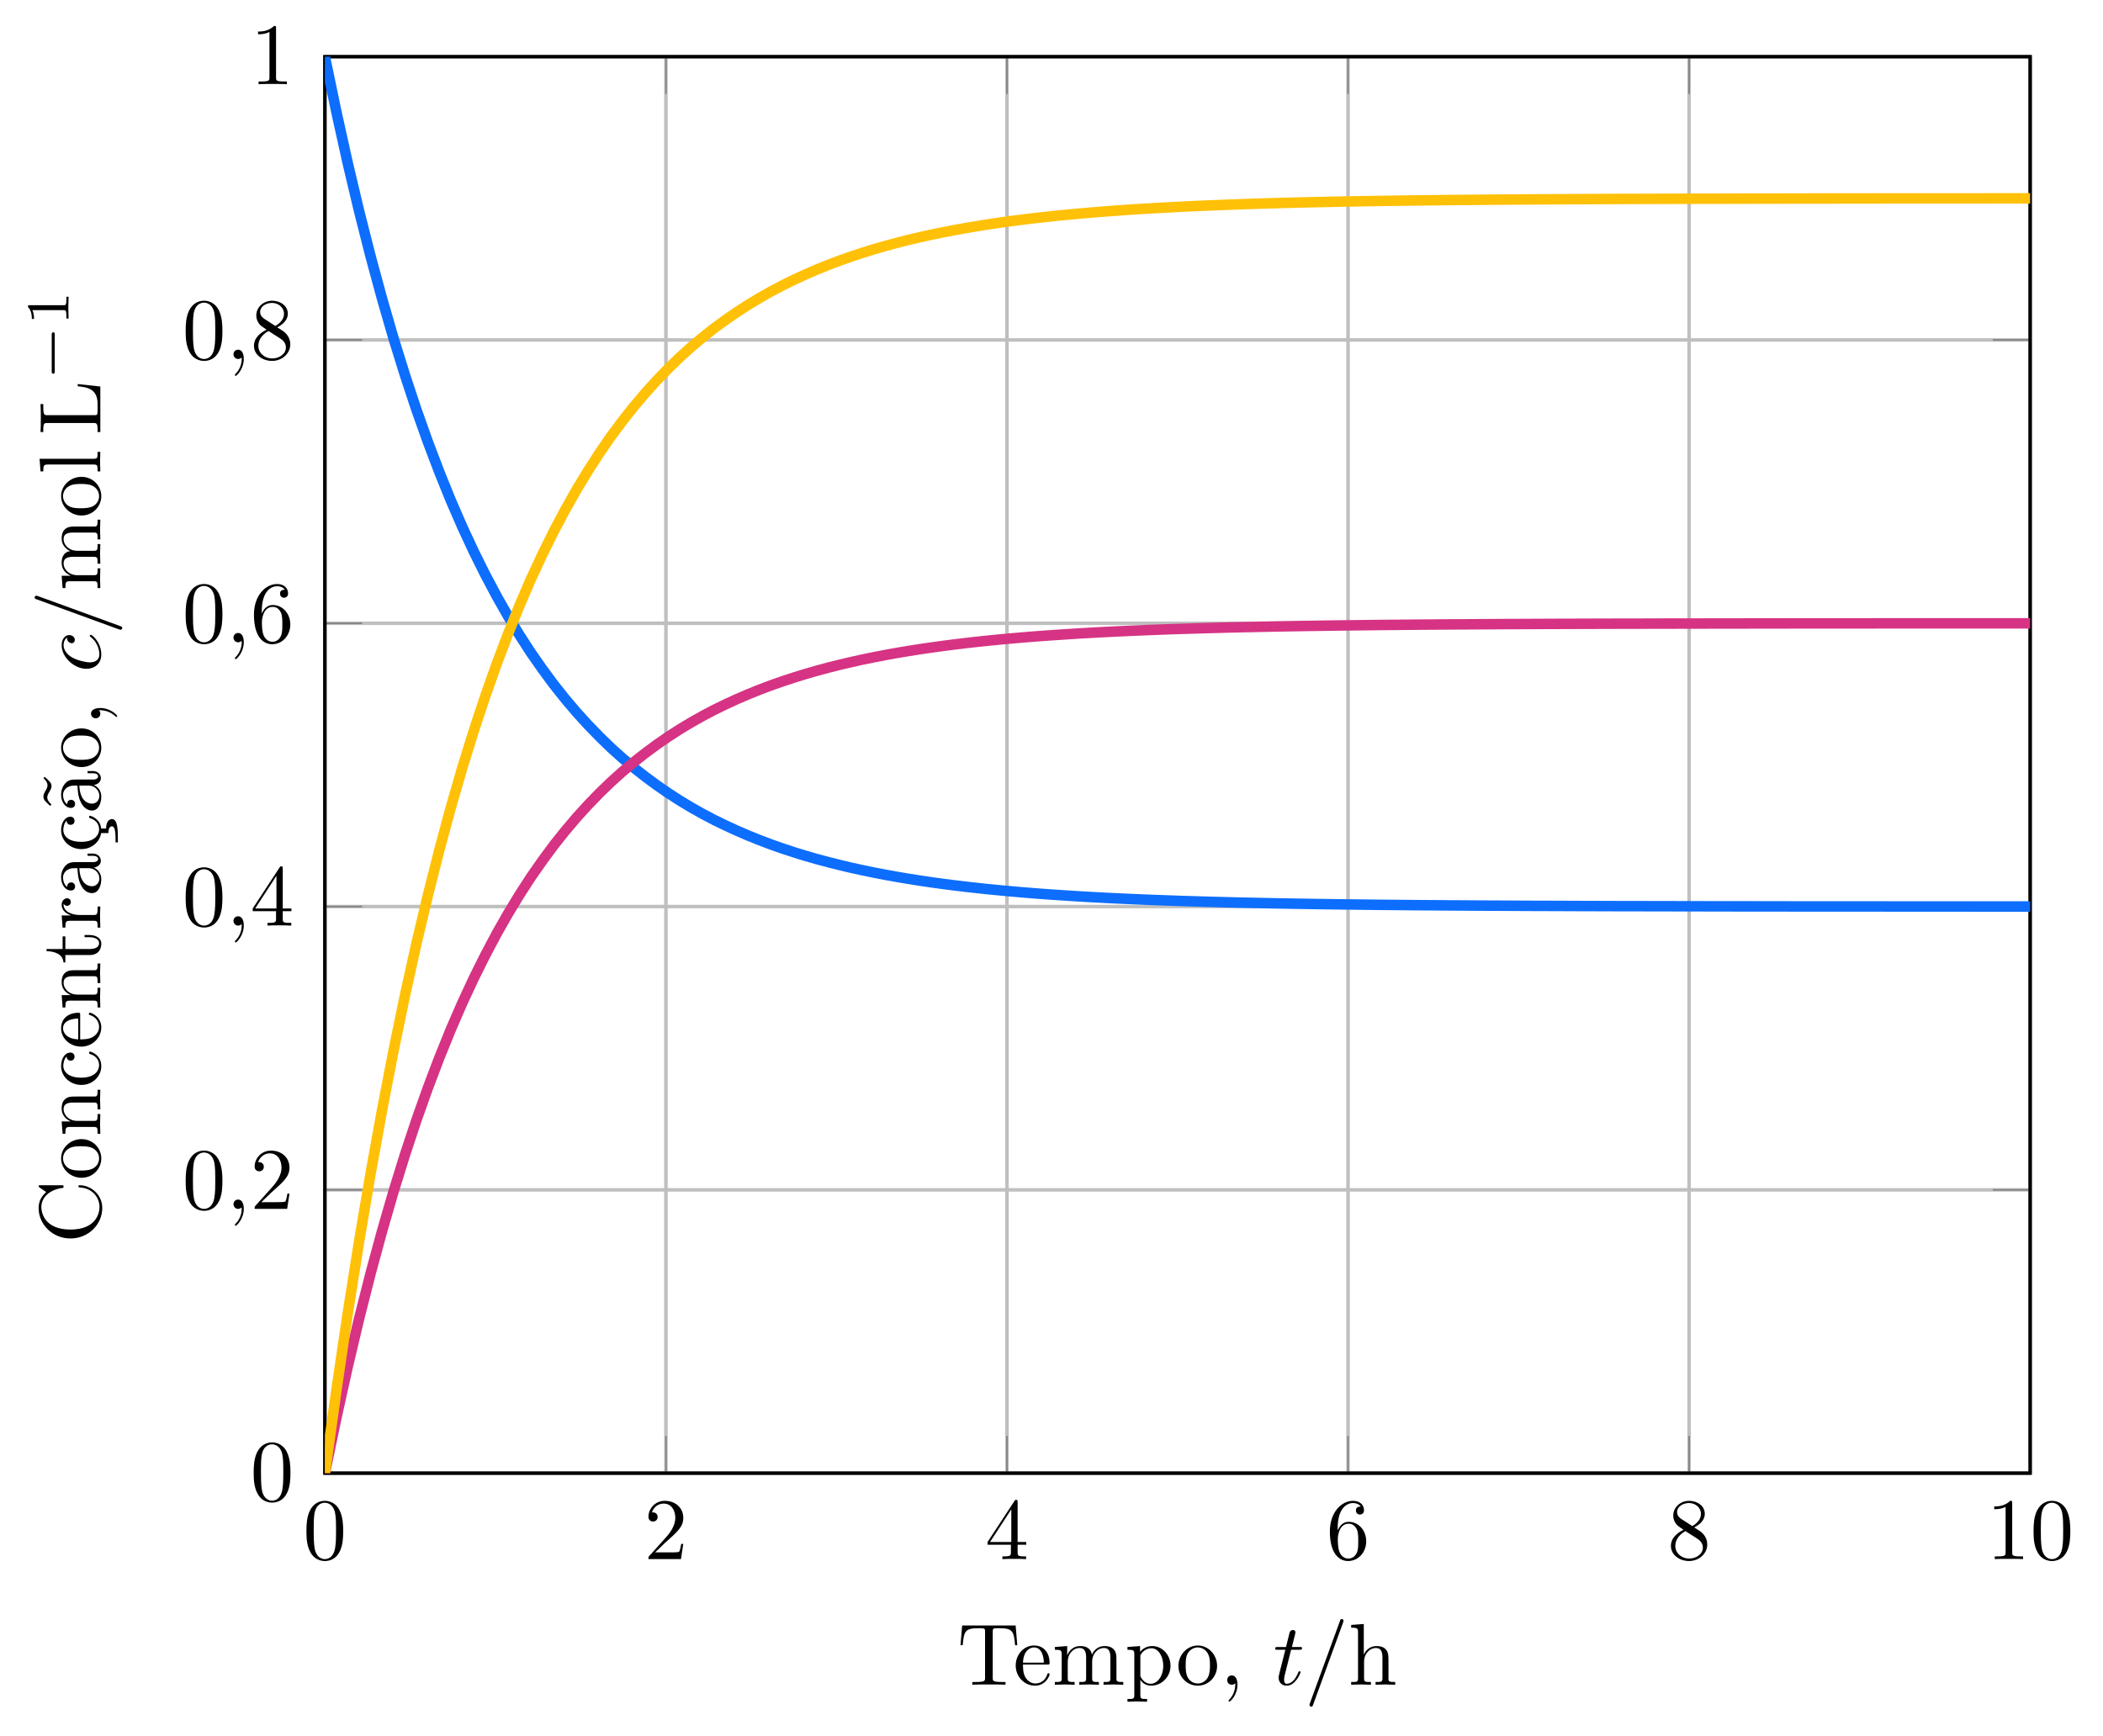 <?xml version="1.0" encoding="UTF-8"?>
<svg xmlns="http://www.w3.org/2000/svg" xmlns:xlink="http://www.w3.org/1999/xlink" width="239.584" height="197.769" viewBox="0 0 239.584 197.769">
<defs>
<g>
<g id="glyph-0-0">
</g>
<g id="glyph-0-1">
<path d="M 4.578 -3.188 C 4.578 -3.984 4.531 -4.781 4.188 -5.516 C 3.734 -6.484 2.906 -6.641 2.5 -6.641 C 1.891 -6.641 1.172 -6.375 0.75 -5.453 C 0.438 -4.766 0.391 -3.984 0.391 -3.188 C 0.391 -2.438 0.422 -1.547 0.844 -0.781 C 1.266 0.016 2 0.219 2.484 0.219 C 3.016 0.219 3.781 0.016 4.219 -0.938 C 4.531 -1.625 4.578 -2.406 4.578 -3.188 Z M 3.766 -3.312 C 3.766 -2.562 3.766 -1.891 3.656 -1.25 C 3.5 -0.297 2.938 0 2.484 0 C 2.094 0 1.5 -0.25 1.328 -1.203 C 1.219 -1.797 1.219 -2.719 1.219 -3.312 C 1.219 -3.953 1.219 -4.609 1.297 -5.141 C 1.484 -6.328 2.234 -6.422 2.484 -6.422 C 2.812 -6.422 3.469 -6.234 3.656 -5.25 C 3.766 -4.688 3.766 -3.938 3.766 -3.312 Z M 3.766 -3.312 "/>
</g>
<g id="glyph-0-2">
<path d="M 4.469 -1.734 L 4.234 -1.734 C 4.172 -1.438 4.109 -1 4 -0.844 C 3.938 -0.766 3.281 -0.766 3.062 -0.766 L 1.266 -0.766 L 2.328 -1.797 C 3.875 -3.172 4.469 -3.703 4.469 -4.703 C 4.469 -5.844 3.578 -6.641 2.359 -6.641 C 1.234 -6.641 0.5 -5.719 0.5 -4.828 C 0.5 -4.281 1 -4.281 1.031 -4.281 C 1.203 -4.281 1.547 -4.391 1.547 -4.812 C 1.547 -5.062 1.359 -5.328 1.016 -5.328 C 0.938 -5.328 0.922 -5.328 0.891 -5.312 C 1.109 -5.969 1.656 -6.328 2.234 -6.328 C 3.141 -6.328 3.562 -5.516 3.562 -4.703 C 3.562 -3.906 3.078 -3.125 2.516 -2.5 L 0.609 -0.375 C 0.5 -0.266 0.5 -0.234 0.5 0 L 4.203 0 Z M 4.469 -1.734 "/>
</g>
<g id="glyph-0-3">
<path d="M 4.688 -1.641 L 4.688 -1.953 L 3.703 -1.953 L 3.703 -6.484 C 3.703 -6.688 3.703 -6.75 3.531 -6.75 C 3.453 -6.75 3.422 -6.75 3.344 -6.625 L 0.281 -1.953 L 0.281 -1.641 L 2.938 -1.641 L 2.938 -0.781 C 2.938 -0.422 2.906 -0.312 2.172 -0.312 L 1.969 -0.312 L 1.969 0 C 2.375 -0.031 2.891 -0.031 3.312 -0.031 C 3.734 -0.031 4.25 -0.031 4.672 0 L 4.672 -0.312 L 4.453 -0.312 C 3.719 -0.312 3.703 -0.422 3.703 -0.781 L 3.703 -1.641 Z M 2.984 -1.953 L 0.562 -1.953 L 2.984 -5.672 Z M 2.984 -1.953 "/>
</g>
<g id="glyph-0-4">
<path d="M 4.562 -2.031 C 4.562 -3.297 3.672 -4.25 2.562 -4.25 C 1.891 -4.25 1.516 -3.75 1.312 -3.266 L 1.312 -3.516 C 1.312 -6.031 2.547 -6.391 3.062 -6.391 C 3.297 -6.391 3.719 -6.328 3.938 -5.984 C 3.781 -5.984 3.391 -5.984 3.391 -5.547 C 3.391 -5.234 3.625 -5.078 3.844 -5.078 C 4 -5.078 4.312 -5.172 4.312 -5.562 C 4.312 -6.156 3.875 -6.641 3.047 -6.641 C 1.766 -6.641 0.422 -5.359 0.422 -3.156 C 0.422 -0.484 1.578 0.219 2.5 0.219 C 3.609 0.219 4.562 -0.719 4.562 -2.031 Z M 3.656 -2.047 C 3.656 -1.562 3.656 -1.062 3.484 -0.703 C 3.188 -0.109 2.734 -0.062 2.5 -0.062 C 1.875 -0.062 1.578 -0.656 1.516 -0.812 C 1.328 -1.281 1.328 -2.078 1.328 -2.25 C 1.328 -3.031 1.656 -4.031 2.547 -4.031 C 2.719 -4.031 3.172 -4.031 3.484 -3.406 C 3.656 -3.047 3.656 -2.531 3.656 -2.047 Z M 3.656 -2.047 "/>
</g>
<g id="glyph-0-5">
<path d="M 4.562 -1.672 C 4.562 -2.031 4.453 -2.484 4.062 -2.906 C 3.875 -3.109 3.719 -3.203 3.078 -3.609 C 3.797 -3.984 4.281 -4.5 4.281 -5.156 C 4.281 -6.078 3.406 -6.641 2.5 -6.641 C 1.5 -6.641 0.688 -5.906 0.688 -4.969 C 0.688 -4.797 0.703 -4.344 1.125 -3.875 C 1.234 -3.766 1.609 -3.516 1.859 -3.344 C 1.281 -3.047 0.422 -2.5 0.422 -1.5 C 0.422 -0.453 1.438 0.219 2.484 0.219 C 3.609 0.219 4.562 -0.609 4.562 -1.672 Z M 3.844 -5.156 C 3.844 -4.578 3.453 -4.109 2.859 -3.766 L 1.625 -4.562 C 1.172 -4.859 1.125 -5.188 1.125 -5.359 C 1.125 -5.969 1.781 -6.391 2.484 -6.391 C 3.203 -6.391 3.844 -5.875 3.844 -5.156 Z M 4.062 -1.312 C 4.062 -0.578 3.312 -0.062 2.5 -0.062 C 1.641 -0.062 0.922 -0.672 0.922 -1.5 C 0.922 -2.078 1.234 -2.719 2.078 -3.188 L 3.312 -2.406 C 3.594 -2.219 4.062 -1.922 4.062 -1.312 Z M 4.062 -1.312 "/>
</g>
<g id="glyph-0-6">
<path d="M 4.172 0 L 4.172 -0.312 L 3.859 -0.312 C 2.953 -0.312 2.938 -0.422 2.938 -0.781 L 2.938 -6.375 C 2.938 -6.625 2.938 -6.641 2.703 -6.641 C 2.078 -6 1.203 -6 0.891 -6 L 0.891 -5.688 C 1.094 -5.688 1.672 -5.688 2.188 -5.953 L 2.188 -0.781 C 2.188 -0.422 2.156 -0.312 1.266 -0.312 L 0.953 -0.312 L 0.953 0 C 1.297 -0.031 2.156 -0.031 2.562 -0.031 C 2.953 -0.031 3.828 -0.031 4.172 0 Z M 4.172 0 "/>
</g>
<g id="glyph-0-7">
<path d="M 5.328 0 L 5.328 -0.312 C 4.812 -0.312 4.562 -0.312 4.562 -0.609 L 4.562 -2.516 C 4.562 -3.375 4.562 -3.672 4.25 -4.031 C 4.109 -4.203 3.781 -4.406 3.203 -4.406 C 2.359 -4.406 1.922 -3.812 1.766 -3.453 L 1.75 -3.453 L 1.75 -6.922 L 0.312 -6.812 L 0.312 -6.5 C 1.016 -6.5 1.094 -6.438 1.094 -5.938 L 1.094 -0.75 C 1.094 -0.312 0.984 -0.312 0.312 -0.312 L 0.312 0 L 1.453 -0.031 L 2.562 0 L 2.562 -0.312 C 1.891 -0.312 1.781 -0.312 1.781 -0.75 L 1.781 -2.594 C 1.781 -3.625 2.5 -4.188 3.125 -4.188 C 3.766 -4.188 3.875 -3.656 3.875 -3.078 L 3.875 -0.75 C 3.875 -0.312 3.766 -0.312 3.094 -0.312 L 3.094 0 L 4.219 -0.031 Z M 5.328 0 "/>
</g>
<g id="glyph-1-0">
</g>
<g id="glyph-1-1">
<path d="M 2.031 -0.016 C 2.031 -0.672 1.781 -1.062 1.391 -1.062 C 1.062 -1.062 0.859 -0.812 0.859 -0.531 C 0.859 -0.266 1.062 0 1.391 0 C 1.5 0 1.641 -0.047 1.734 -0.125 C 1.766 -0.156 1.781 -0.156 1.781 -0.156 C 1.781 -0.156 1.797 -0.156 1.797 -0.016 C 1.797 0.734 1.453 1.328 1.125 1.656 C 1.016 1.766 1.016 1.781 1.016 1.812 C 1.016 1.891 1.062 1.922 1.109 1.922 C 1.219 1.922 2.031 1.156 2.031 -0.016 Z M 2.031 -0.016 "/>
</g>
<g id="glyph-1-2">
<path d="M 3.125 -1.422 C 3.125 -1.531 3.047 -1.531 3.016 -1.531 C 2.922 -1.531 2.906 -1.5 2.859 -1.391 C 2.438 -0.344 1.906 -0.109 1.562 -0.109 C 1.359 -0.109 1.25 -0.234 1.25 -0.562 C 1.25 -0.812 1.281 -0.875 1.312 -1.047 L 2.047 -3.984 L 2.984 -3.984 C 3.188 -3.984 3.297 -3.984 3.297 -4.188 C 3.297 -4.297 3.188 -4.297 3.016 -4.297 L 2.141 -4.297 C 2.5 -5.719 2.547 -5.906 2.547 -5.969 C 2.547 -6.141 2.422 -6.234 2.25 -6.234 C 2.219 -6.234 1.938 -6.234 1.859 -5.875 L 1.469 -4.297 L 0.531 -4.297 C 0.328 -4.297 0.234 -4.297 0.234 -4.109 C 0.234 -3.984 0.312 -3.984 0.516 -3.984 L 1.391 -3.984 C 0.672 -1.156 0.625 -0.984 0.625 -0.812 C 0.625 -0.266 1 0.109 1.547 0.109 C 2.562 0.109 3.125 -1.344 3.125 -1.422 Z M 3.125 -1.422 "/>
</g>
<g id="glyph-1-3">
<path d="M 4.422 -7.281 C 4.422 -7.391 4.344 -7.484 4.234 -7.484 C 4.156 -7.484 4.094 -7.453 4.062 -7.391 L 0.594 2.109 C 0.547 2.25 0.547 2.297 0.547 2.297 C 0.547 2.406 0.641 2.5 0.75 2.5 C 0.875 2.5 0.906 2.422 0.969 2.25 L 4.375 -7.094 C 4.422 -7.234 4.422 -7.281 4.422 -7.281 Z M 4.422 -7.281 "/>
</g>
<g id="glyph-2-0">
</g>
<g id="glyph-2-1">
<path d="M 6.828 -4.5 L 6.641 -6.75 L 0.547 -6.75 L 0.359 -4.5 L 0.609 -4.5 C 0.75 -6.109 0.891 -6.438 2.406 -6.438 C 2.578 -6.438 2.844 -6.438 2.938 -6.422 C 3.156 -6.375 3.156 -6.266 3.156 -6.047 L 3.156 -0.781 C 3.156 -0.453 3.156 -0.312 2.109 -0.312 L 1.703 -0.312 L 1.703 0 C 2.109 -0.031 3.125 -0.031 3.594 -0.031 C 4.047 -0.031 5.078 -0.031 5.484 0 L 5.484 -0.312 L 5.078 -0.312 C 4.031 -0.312 4.031 -0.453 4.031 -0.781 L 4.031 -6.047 C 4.031 -6.234 4.031 -6.375 4.219 -6.422 C 4.328 -6.438 4.594 -6.438 4.781 -6.438 C 6.297 -6.438 6.438 -6.109 6.578 -4.5 Z M 6.828 -4.5 "/>
</g>
<g id="glyph-2-2">
<path d="M 4.141 -1.188 C 4.141 -1.281 4.062 -1.312 4 -1.312 C 3.922 -1.312 3.891 -1.25 3.875 -1.172 C 3.531 -0.141 2.625 -0.141 2.531 -0.141 C 2.031 -0.141 1.641 -0.438 1.406 -0.812 C 1.109 -1.281 1.109 -1.938 1.109 -2.297 L 3.891 -2.297 C 4.109 -2.297 4.141 -2.297 4.141 -2.516 C 4.141 -3.5 3.594 -4.469 2.359 -4.469 C 1.203 -4.469 0.281 -3.438 0.281 -2.188 C 0.281 -0.859 1.328 0.109 2.469 0.109 C 3.688 0.109 4.141 -1 4.141 -1.188 Z M 3.484 -2.516 L 1.109 -2.516 C 1.172 -4 2.016 -4.25 2.359 -4.25 C 3.375 -4.25 3.484 -2.906 3.484 -2.516 Z M 3.484 -2.516 "/>
</g>
<g id="glyph-2-3">
<path d="M 8.109 0 L 8.109 -0.312 C 7.594 -0.312 7.344 -0.312 7.328 -0.609 L 7.328 -2.516 C 7.328 -3.375 7.328 -3.672 7.016 -4.031 C 6.875 -4.203 6.547 -4.406 5.969 -4.406 C 5.141 -4.406 4.688 -3.812 4.531 -3.422 C 4.391 -4.297 3.656 -4.406 3.203 -4.406 C 2.469 -4.406 2 -3.984 1.719 -3.359 L 1.719 -4.406 L 0.312 -4.297 L 0.312 -3.984 C 1.016 -3.984 1.094 -3.922 1.094 -3.422 L 1.094 -0.75 C 1.094 -0.312 0.984 -0.312 0.312 -0.312 L 0.312 0 L 1.453 -0.031 L 2.562 0 L 2.562 -0.312 C 1.891 -0.312 1.781 -0.312 1.781 -0.75 L 1.781 -2.594 C 1.781 -3.625 2.5 -4.188 3.125 -4.188 C 3.766 -4.188 3.875 -3.656 3.875 -3.078 L 3.875 -0.75 C 3.875 -0.312 3.766 -0.312 3.094 -0.312 L 3.094 0 L 4.219 -0.031 L 5.328 0 L 5.328 -0.312 C 4.672 -0.312 4.562 -0.312 4.562 -0.75 L 4.562 -2.594 C 4.562 -3.625 5.266 -4.188 5.906 -4.188 C 6.531 -4.188 6.641 -3.656 6.641 -3.078 L 6.641 -0.75 C 6.641 -0.312 6.531 -0.312 5.859 -0.312 L 5.859 0 L 6.984 -0.031 Z M 8.109 0 "/>
</g>
<g id="glyph-2-4">
<path d="M 5.188 -2.156 C 5.188 -3.422 4.234 -4.406 3.109 -4.406 C 2.328 -4.406 1.906 -3.969 1.719 -3.75 L 1.719 -4.406 L 0.281 -4.297 L 0.281 -3.984 C 0.984 -3.984 1.062 -3.922 1.062 -3.484 L 1.062 1.172 C 1.062 1.625 0.953 1.625 0.281 1.625 L 0.281 1.938 L 1.391 1.906 L 2.516 1.938 L 2.516 1.625 C 1.859 1.625 1.75 1.625 1.75 1.172 L 1.75 -0.594 C 1.797 -0.422 2.219 0.109 2.969 0.109 C 4.156 0.109 5.188 -0.875 5.188 -2.156 Z M 4.359 -2.156 C 4.359 -0.953 3.672 -0.109 2.938 -0.109 C 2.531 -0.109 2.156 -0.312 1.891 -0.719 C 1.75 -0.922 1.75 -0.938 1.75 -1.141 L 1.75 -3.359 C 2.031 -3.875 2.516 -4.156 3.031 -4.156 C 3.766 -4.156 4.359 -3.281 4.359 -2.156 Z M 4.359 -2.156 "/>
</g>
<g id="glyph-2-5">
<path d="M 4.688 -2.141 C 4.688 -3.406 3.703 -4.469 2.5 -4.469 C 1.25 -4.469 0.281 -3.375 0.281 -2.141 C 0.281 -0.844 1.312 0.109 2.484 0.109 C 3.688 0.109 4.688 -0.875 4.688 -2.141 Z M 3.875 -2.219 C 3.875 -1.859 3.875 -1.312 3.656 -0.875 C 3.422 -0.422 2.984 -0.141 2.5 -0.141 C 2.062 -0.141 1.625 -0.344 1.359 -0.812 C 1.109 -1.25 1.109 -1.859 1.109 -2.219 C 1.109 -2.609 1.109 -3.141 1.344 -3.578 C 1.609 -4.031 2.078 -4.25 2.484 -4.25 C 2.922 -4.25 3.344 -4.031 3.609 -3.594 C 3.875 -3.172 3.875 -2.594 3.875 -2.219 Z M 3.875 -2.219 "/>
</g>
<g id="glyph-2-6">
<path d="M 2.031 -0.016 C 2.031 -0.641 1.781 -1.062 1.391 -1.062 C 1.031 -1.062 0.859 -0.781 0.859 -0.531 C 0.859 -0.266 1.031 0 1.391 0 C 1.531 0 1.672 -0.062 1.781 -0.156 C 1.797 0.625 1.531 1.234 1.094 1.703 C 1.031 1.766 1.016 1.781 1.016 1.812 C 1.016 1.891 1.062 1.922 1.109 1.922 C 1.234 1.922 2.031 1.141 2.031 -0.016 Z M 2.031 -0.016 "/>
</g>
<g id="glyph-3-0">
</g>
<g id="glyph-3-1">
<path d="M -2.328 -6.625 C -2.422 -6.625 -2.5 -6.625 -2.5 -6.5 C -2.5 -6.391 -2.438 -6.391 -2.328 -6.375 C -0.906 -6.297 -0.094 -5.234 -0.094 -4.141 C -0.094 -3.531 -0.422 -1.578 -3.406 -1.578 C -6.375 -1.578 -6.719 -3.531 -6.719 -4.141 C -6.719 -5.219 -5.812 -6.109 -4.359 -6.312 C -4.219 -6.328 -4.188 -6.328 -4.188 -6.469 C -4.188 -6.625 -4.219 -6.625 -4.422 -6.625 L -6.781 -6.625 C -6.953 -6.625 -7.031 -6.625 -7.031 -6.516 C -7.031 -6.484 -7.031 -6.438 -6.906 -6.359 L -6.172 -5.859 C -6.531 -5.5 -7.031 -4.984 -7.031 -4.031 C -7.031 -2.156 -5.438 -0.562 -3.406 -0.562 C -1.344 -0.562 0.219 -2.172 0.219 -4.031 C 0.219 -5.656 -1.172 -6.625 -2.328 -6.625 Z M -2.328 -6.625 "/>
</g>
<g id="glyph-3-2">
<path d="M -2.141 -4.688 C -3.406 -4.688 -4.469 -3.703 -4.469 -2.5 C -4.469 -1.25 -3.375 -0.281 -2.141 -0.281 C -0.844 -0.281 0.109 -1.312 0.109 -2.484 C 0.109 -3.688 -0.875 -4.688 -2.141 -4.688 Z M -2.219 -3.875 C -1.859 -3.875 -1.312 -3.875 -0.875 -3.656 C -0.422 -3.422 -0.141 -2.984 -0.141 -2.5 C -0.141 -2.062 -0.344 -1.625 -0.812 -1.359 C -1.25 -1.109 -1.859 -1.109 -2.219 -1.109 C -2.609 -1.109 -3.141 -1.109 -3.578 -1.344 C -4.031 -1.609 -4.25 -2.078 -4.25 -2.484 C -4.25 -2.922 -4.031 -3.344 -3.594 -3.609 C -3.172 -3.875 -2.594 -3.875 -2.219 -3.875 Z M -2.219 -3.875 "/>
</g>
<g id="glyph-3-3">
<path d="M 0 -5.328 L -0.312 -5.328 C -0.312 -4.812 -0.312 -4.562 -0.609 -4.562 L -2.516 -4.562 C -3.375 -4.562 -3.672 -4.562 -4.031 -4.25 C -4.203 -4.109 -4.406 -3.781 -4.406 -3.203 C -4.406 -2.469 -3.984 -2 -3.359 -1.719 L -4.406 -1.719 L -4.297 -0.312 L -3.984 -0.312 C -3.984 -1.016 -3.922 -1.094 -3.422 -1.094 L -0.75 -1.094 C -0.312 -1.094 -0.312 -0.984 -0.312 -0.312 L 0 -0.312 L -0.031 -1.453 L 0 -2.562 L -0.312 -2.562 C -0.312 -1.891 -0.312 -1.781 -0.75 -1.781 L -2.594 -1.781 C -3.625 -1.781 -4.188 -2.5 -4.188 -3.125 C -4.188 -3.766 -3.656 -3.875 -3.078 -3.875 L -0.75 -3.875 C -0.312 -3.875 -0.312 -3.766 -0.312 -3.094 L 0 -3.094 L -0.031 -4.219 Z M 0 -5.328 "/>
</g>
<g id="glyph-3-4">
<path d="M -1.188 -4.141 C -1.281 -4.141 -1.281 -4.031 -1.281 -4 C -1.281 -3.922 -1.25 -3.891 -1.188 -3.875 C -0.266 -3.594 -0.141 -2.938 -0.141 -2.578 C -0.141 -2.047 -0.562 -1.172 -2.172 -1.172 C -3.797 -1.172 -4.219 -1.984 -4.219 -2.516 C -4.219 -2.609 -4.203 -3.234 -3.844 -3.578 C -3.812 -3.172 -3.516 -3.109 -3.391 -3.109 C -3.125 -3.109 -2.938 -3.297 -2.938 -3.562 C -2.938 -3.828 -3.094 -4.031 -3.406 -4.031 C -4.078 -4.031 -4.469 -3.266 -4.469 -2.5 C -4.469 -1.25 -3.391 -0.344 -2.156 -0.344 C -0.875 -0.344 0.109 -1.328 0.109 -2.484 C 0.109 -3.812 -1.094 -4.141 -1.188 -4.141 Z M -1.188 -4.141 "/>
</g>
<g id="glyph-3-5">
<path d="M -1.188 -4.141 C -1.281 -4.141 -1.312 -4.062 -1.312 -4 C -1.312 -3.922 -1.25 -3.891 -1.172 -3.875 C -0.141 -3.531 -0.141 -2.625 -0.141 -2.531 C -0.141 -2.031 -0.438 -1.641 -0.812 -1.406 C -1.281 -1.109 -1.938 -1.109 -2.297 -1.109 L -2.297 -3.891 C -2.297 -4.109 -2.297 -4.141 -2.516 -4.141 C -3.5 -4.141 -4.469 -3.594 -4.469 -2.359 C -4.469 -1.203 -3.438 -0.281 -2.188 -0.281 C -0.859 -0.281 0.109 -1.328 0.109 -2.469 C 0.109 -3.688 -1 -4.141 -1.188 -4.141 Z M -2.516 -3.484 L -2.516 -1.109 C -4 -1.172 -4.25 -2.016 -4.25 -2.359 C -4.25 -3.375 -2.906 -3.484 -2.516 -3.484 Z M -2.516 -3.484 "/>
</g>
<g id="glyph-3-6">
<path d="M -1.234 -3.312 L -1.797 -3.312 L -1.797 -3.062 L -1.25 -3.062 C -0.516 -3.062 -0.141 -2.766 -0.141 -2.391 C -0.141 -1.719 -1.047 -1.719 -1.219 -1.719 L -3.984 -1.719 L -3.984 -3.156 L -4.297 -3.156 L -4.297 -1.719 L -6.125 -1.719 L -6.125 -1.469 C -5.312 -1.469 -4.25 -1.172 -4.203 -0.188 L -3.984 -0.188 L -3.984 -1.031 L -1.234 -1.031 C -0.016 -1.031 0.109 -1.969 0.109 -2.328 C 0.109 -3.031 -0.594 -3.312 -1.234 -3.312 Z M -1.234 -3.312 "/>
</g>
<g id="glyph-3-7">
<path d="M -3.797 -3.625 C -4.109 -3.625 -4.406 -3.312 -4.406 -2.891 C -4.406 -2.156 -3.734 -1.797 -3.312 -1.672 L -4.406 -1.672 L -4.297 -0.281 L -3.984 -0.281 C -3.984 -0.984 -3.922 -1.062 -3.422 -1.062 L -0.75 -1.062 C -0.312 -1.062 -0.312 -0.953 -0.312 -0.281 L 0 -0.281 L -0.031 -1.422 C -0.031 -1.812 -0.031 -2.281 0 -2.688 L -0.312 -2.688 L -0.312 -2.469 C -0.312 -1.734 -0.422 -1.719 -0.781 -1.719 L -2.312 -1.719 C -3.297 -1.719 -4.188 -2.141 -4.188 -2.891 C -4.188 -2.953 -4.188 -2.984 -4.172 -3 C -4.172 -2.969 -4.047 -2.766 -3.781 -2.766 C -3.516 -2.766 -3.359 -2.984 -3.359 -3.203 C -3.359 -3.375 -3.484 -3.625 -3.797 -3.625 Z M -3.797 -3.625 "/>
</g>
<g id="glyph-3-8">
<path d="M -0.891 -4.812 L -1.453 -4.812 L -1.453 -4.562 L -0.891 -4.562 C -0.312 -4.562 -0.25 -4.312 -0.25 -4.203 C -0.25 -3.875 -0.703 -3.844 -0.75 -3.844 L -2.734 -3.844 C -3.156 -3.844 -3.547 -3.844 -3.922 -3.484 C -4.312 -3.094 -4.469 -2.594 -4.469 -2.109 C -4.469 -1.297 -4 -0.609 -3.344 -0.609 C -3.047 -0.609 -2.875 -0.812 -2.875 -1.062 C -2.875 -1.344 -3.078 -1.531 -3.328 -1.531 C -3.453 -1.531 -3.781 -1.469 -3.781 -1.016 C -4.141 -1.281 -4.25 -1.781 -4.25 -2.094 C -4.25 -2.578 -3.859 -3.156 -2.969 -3.156 L -2.609 -3.156 C -2.578 -2.641 -2.547 -1.938 -2.25 -1.312 C -1.906 -0.562 -1.391 -0.312 -0.953 -0.312 C -0.141 -0.312 0.109 -1.281 0.109 -1.906 C 0.109 -2.578 -0.297 -3.031 -0.75 -3.219 C -0.359 -3.266 0.062 -3.531 0.062 -4 C 0.062 -4.203 -0.078 -4.812 -0.891 -4.812 Z M -1.391 -3.156 C -0.453 -3.156 -0.109 -2.438 -0.109 -1.984 C -0.109 -1.5 -0.453 -1.094 -0.953 -1.094 C -1.5 -1.094 -2.328 -1.5 -2.391 -3.156 Z M -1.391 -3.156 "/>
</g>
<g id="glyph-3-9">
<path d="M -1.188 -4.141 C -1.281 -4.141 -1.281 -4.031 -1.281 -4 C -1.281 -3.922 -1.25 -3.891 -1.188 -3.875 C -0.266 -3.594 -0.141 -2.938 -0.141 -2.578 C -0.141 -2.047 -0.562 -1.172 -2.172 -1.172 C -3.797 -1.172 -4.219 -1.984 -4.219 -2.516 C -4.219 -2.609 -4.203 -3.234 -3.844 -3.578 C -3.812 -3.172 -3.516 -3.109 -3.391 -3.109 C -3.125 -3.109 -2.938 -3.297 -2.938 -3.562 C -2.938 -3.828 -3.094 -4.031 -3.406 -4.031 C -4.078 -4.031 -4.469 -3.266 -4.469 -2.5 C -4.469 -1.25 -3.391 -0.344 -2.156 -0.344 C -0.984 -0.344 -0.062 -1.156 0.094 -2.172 L 0.922 -2.172 C 0.922 -2.547 1 -2.938 1.328 -2.938 C 1.734 -2.938 1.734 -1.984 1.734 -1.234 L 1.734 -1.109 L 2 -1.109 L 2 -1.359 C 2 -2.438 2 -3.766 1.328 -3.766 C 0.859 -3.766 0.656 -3.234 0.656 -2.688 L 0.094 -2.688 C -0.016 -3.844 -1.094 -4.141 -1.188 -4.141 Z M -1.188 -4.141 "/>
</g>
<g id="glyph-3-10">
<path d="M -0.891 -4.812 L -1.453 -4.812 L -1.453 -4.562 L -0.891 -4.562 C -0.312 -4.562 -0.25 -4.312 -0.25 -4.203 C -0.25 -3.875 -0.703 -3.844 -0.75 -3.844 L -2.734 -3.844 C -3.156 -3.844 -3.547 -3.844 -3.922 -3.484 C -4.312 -3.094 -4.469 -2.594 -4.469 -2.109 C -4.469 -1.297 -4 -0.609 -3.344 -0.609 C -3.047 -0.609 -2.875 -0.812 -2.875 -1.062 C -2.875 -1.344 -3.078 -1.531 -3.328 -1.531 C -3.453 -1.531 -3.781 -1.469 -3.781 -1.016 C -4.141 -1.281 -4.25 -1.781 -4.25 -2.094 C -4.25 -2.578 -3.859 -3.156 -2.969 -3.156 L -2.609 -3.156 C -2.578 -2.641 -2.547 -1.938 -2.25 -1.312 C -1.906 -0.562 -1.391 -0.312 -0.953 -0.312 C -0.141 -0.312 0.109 -1.281 0.109 -1.906 C 0.109 -2.578 -0.297 -3.031 -0.75 -3.219 C -0.359 -3.266 0.062 -3.531 0.062 -4 C 0.062 -4.203 -0.078 -4.812 -0.891 -4.812 Z M -1.391 -3.156 C -0.453 -3.156 -0.109 -2.438 -0.109 -1.984 C -0.109 -1.5 -0.453 -1.094 -0.953 -1.094 C -1.5 -1.094 -2.328 -1.5 -2.391 -3.156 Z M -6.344 -4.156 L -6.484 -4 C -6.484 -4 -6.016 -3.625 -6.016 -3.188 C -6.016 -2.953 -6.156 -2.703 -6.266 -2.531 C -6.422 -2.266 -6.484 -2.078 -6.484 -1.906 C -6.484 -1.531 -6.266 -1.344 -5.719 -0.844 L -5.562 -1 C -5.562 -1 -6.047 -1.375 -6.047 -1.812 C -6.047 -2.047 -5.891 -2.297 -5.797 -2.469 C -5.625 -2.734 -5.562 -2.906 -5.562 -3.078 C -5.562 -3.453 -5.781 -3.656 -6.344 -4.156 Z M -6.344 -4.156 "/>
</g>
<g id="glyph-3-11">
<path d="M -0.016 -2.031 C -0.641 -2.031 -1.062 -1.781 -1.062 -1.391 C -1.062 -1.031 -0.781 -0.859 -0.531 -0.859 C -0.266 -0.859 0 -1.031 0 -1.391 C 0 -1.531 -0.062 -1.672 -0.156 -1.781 C 0.625 -1.797 1.234 -1.531 1.703 -1.094 C 1.766 -1.031 1.781 -1.016 1.812 -1.016 C 1.891 -1.016 1.922 -1.062 1.922 -1.109 C 1.922 -1.234 1.141 -2.031 -0.016 -2.031 Z M -0.016 -2.031 "/>
</g>
<g id="glyph-4-0">
</g>
<g id="glyph-4-1">
<path d="M -1.062 -4.281 C -1.125 -4.281 -1.203 -4.234 -1.203 -4.172 C -1.203 -4.109 -1.172 -4.094 -1.094 -4.031 C -0.109 -3.25 -0.109 -2.156 -0.109 -2.047 C -0.109 -1.422 -0.594 -1.141 -1.203 -1.141 C -1.609 -1.141 -2.578 -1.344 -3.188 -1.688 C -3.766 -2 -4.188 -2.547 -4.188 -3.094 C -4.188 -3.422 -4.062 -3.812 -3.781 -3.953 C -3.781 -3.781 -3.781 -3.656 -3.656 -3.516 C -3.5 -3.344 -3.328 -3.328 -3.266 -3.328 C -3.016 -3.328 -2.906 -3.516 -2.906 -3.703 C -2.906 -3.984 -3.156 -4.25 -3.547 -4.25 C -4.031 -4.25 -4.406 -3.781 -4.406 -3.078 C -4.406 -1.734 -2.984 -0.406 -1.578 -0.406 C -0.672 -0.406 0.109 -0.984 0.109 -2.031 C 0.109 -3.453 -0.953 -4.281 -1.062 -4.281 Z M -1.062 -4.281 "/>
</g>
<g id="glyph-4-2">
<path d="M -7.281 -4.422 C -7.391 -4.422 -7.484 -4.344 -7.484 -4.234 C -7.484 -4.156 -7.453 -4.094 -7.391 -4.062 L 2.109 -0.594 C 2.25 -0.547 2.297 -0.547 2.297 -0.547 C 2.406 -0.547 2.5 -0.641 2.5 -0.75 C 2.5 -0.875 2.422 -0.906 2.25 -0.969 L -7.094 -4.375 C -7.234 -4.422 -7.281 -4.422 -7.281 -4.422 Z M -7.281 -4.422 "/>
</g>
<g id="glyph-5-0">
</g>
<g id="glyph-5-1">
<path d="M 0 -8.109 L -0.312 -8.109 C -0.312 -7.594 -0.312 -7.344 -0.609 -7.328 L -2.516 -7.328 C -3.375 -7.328 -3.672 -7.328 -4.031 -7.016 C -4.203 -6.875 -4.406 -6.547 -4.406 -5.969 C -4.406 -5.141 -3.812 -4.688 -3.422 -4.531 C -4.297 -4.391 -4.406 -3.656 -4.406 -3.203 C -4.406 -2.469 -3.984 -2 -3.359 -1.719 L -4.406 -1.719 L -4.297 -0.312 L -3.984 -0.312 C -3.984 -1.016 -3.922 -1.094 -3.422 -1.094 L -0.75 -1.094 C -0.312 -1.094 -0.312 -0.984 -0.312 -0.312 L 0 -0.312 L -0.031 -1.453 L 0 -2.562 L -0.312 -2.562 C -0.312 -1.891 -0.312 -1.781 -0.75 -1.781 L -2.594 -1.781 C -3.625 -1.781 -4.188 -2.5 -4.188 -3.125 C -4.188 -3.766 -3.656 -3.875 -3.078 -3.875 L -0.75 -3.875 C -0.312 -3.875 -0.312 -3.766 -0.312 -3.094 L 0 -3.094 L -0.031 -4.219 L 0 -5.328 L -0.312 -5.328 C -0.312 -4.672 -0.312 -4.562 -0.75 -4.562 L -2.594 -4.562 C -3.625 -4.562 -4.188 -5.266 -4.188 -5.906 C -4.188 -6.531 -3.656 -6.641 -3.078 -6.641 L -0.75 -6.641 C -0.312 -6.641 -0.312 -6.531 -0.312 -5.859 L 0 -5.859 L -0.031 -6.984 Z M 0 -8.109 "/>
</g>
<g id="glyph-5-2">
<path d="M -2.141 -4.688 C -3.406 -4.688 -4.469 -3.703 -4.469 -2.5 C -4.469 -1.25 -3.375 -0.281 -2.141 -0.281 C -0.844 -0.281 0.109 -1.312 0.109 -2.484 C 0.109 -3.688 -0.875 -4.688 -2.141 -4.688 Z M -2.219 -3.875 C -1.859 -3.875 -1.312 -3.875 -0.875 -3.656 C -0.422 -3.422 -0.141 -2.984 -0.141 -2.5 C -0.141 -2.062 -0.344 -1.625 -0.812 -1.359 C -1.25 -1.109 -1.859 -1.109 -2.219 -1.109 C -2.609 -1.109 -3.141 -1.109 -3.578 -1.344 C -4.031 -1.609 -4.25 -2.078 -4.25 -2.484 C -4.25 -2.922 -4.031 -3.344 -3.594 -3.609 C -3.172 -3.875 -2.594 -3.875 -2.219 -3.875 Z M -2.219 -3.875 "/>
</g>
<g id="glyph-5-3">
<path d="M 0 -2.547 L -0.312 -2.547 C -0.312 -1.875 -0.312 -1.766 -0.75 -1.766 L -6.922 -1.766 L -6.812 -0.328 L -6.5 -0.328 C -6.5 -1.031 -6.438 -1.109 -5.938 -1.109 L -0.75 -1.109 C -0.312 -1.109 -0.312 -1 -0.312 -0.328 L 0 -0.328 L -0.031 -1.438 Z M 0 -2.547 "/>
</g>
<g id="glyph-5-4">
<path d="M -2.578 -5.797 L -2.578 -5.547 C -1.562 -5.438 -0.312 -5.297 -0.312 -3.547 L -0.312 -2.734 C -0.312 -2.266 -0.375 -2.25 -0.703 -2.25 L -6.016 -2.25 C -6.359 -2.25 -6.5 -2.25 -6.5 -3.188 L -6.5 -3.516 L -6.812 -3.516 C -6.781 -3.156 -6.781 -2.25 -6.781 -1.844 C -6.781 -1.453 -6.781 -0.672 -6.812 -0.328 L -6.5 -0.328 L -6.5 -0.562 C -6.5 -1.328 -6.391 -1.359 -6.031 -1.359 L -0.781 -1.359 C -0.422 -1.359 -0.312 -1.328 -0.312 -0.562 L -0.312 -0.328 L 0 -0.328 L 0 -5.516 Z M -2.578 -5.797 "/>
</g>
<g id="glyph-6-0">
</g>
<g id="glyph-6-1">
<path d="M -1.734 -5.469 C -1.922 -5.469 -1.922 -5.297 -1.922 -5.203 L -1.922 -1.016 C -1.922 -0.906 -1.922 -0.75 -1.734 -0.75 C -1.578 -0.75 -1.578 -0.922 -1.578 -1.016 L -1.578 -5.203 C -1.578 -5.297 -1.578 -5.469 -1.734 -5.469 Z M -1.734 -5.469 "/>
</g>
<g id="glyph-7-0">
</g>
<g id="glyph-7-1">
<path d="M 0 -3.297 L -0.25 -3.297 L -0.25 -3.031 C -0.25 -2.328 -0.344 -2.328 -0.578 -2.328 L -4.438 -2.328 C -4.625 -2.328 -4.625 -2.328 -4.625 -2.125 C -4.188 -1.672 -4.188 -1.047 -4.188 -0.766 L -3.938 -0.766 C -3.938 -0.922 -3.938 -1.391 -4.125 -1.766 L -0.578 -1.766 C -0.344 -1.766 -0.25 -1.766 -0.25 -1.078 L -0.25 -0.812 L 0 -0.812 L -0.031 -2.047 Z M 0 -3.297 "/>
</g>
</g>
<clipPath id="clip-0">
<path clip-rule="nonzero" d="M 37.012 6.457 L 231.285 6.457 L 231.285 121 L 37.012 121 Z M 37.012 6.457 "/>
</clipPath>
<clipPath id="clip-1">
<path clip-rule="nonzero" d="M 37.012 54 L 231.285 54 L 231.285 167.852 L 37.012 167.852 Z M 37.012 54 "/>
</clipPath>
<clipPath id="clip-2">
<path clip-rule="nonzero" d="M 37.012 6.457 L 231.285 6.457 L 231.285 167.852 L 37.012 167.852 Z M 37.012 6.457 "/>
</clipPath>
</defs>
<path fill="none" stroke-width="0.399" stroke-linecap="butt" stroke-linejoin="miter" stroke="rgb(75%, 75%, 75%)" stroke-opacity="1" stroke-miterlimit="10" d="M 0.001 0 L 0.001 161.395 M 38.856 0 L 38.856 161.395 M 77.708 0 L 77.708 161.395 M 116.563 0 L 116.563 161.395 M 155.419 0 L 155.419 161.395 M 194.274 0 L 194.274 161.395 " transform="matrix(1, 0, 0, -1, 37.011, 167.852)"/>
<path fill="none" stroke-width="0.399" stroke-linecap="butt" stroke-linejoin="miter" stroke="rgb(75%, 75%, 75%)" stroke-opacity="1" stroke-miterlimit="10" d="M 0.001 0 L 194.274 0 M 0.001 32.278 L 194.274 32.278 M 0.001 64.559 L 194.274 64.559 M 0.001 96.836 L 194.274 96.836 M 0.001 129.118 L 194.274 129.118 M 0.001 161.395 L 194.274 161.395 " transform="matrix(1, 0, 0, -1, 37.011, 167.852)"/>
<path fill="none" stroke-width="0.199" stroke-linecap="butt" stroke-linejoin="miter" stroke="rgb(52.939%, 52.55%, 54.117%)" stroke-opacity="1" stroke-miterlimit="10" d="M 0.001 0 L 0.001 4.25 M 38.856 0 L 38.856 4.25 M 77.708 0 L 77.708 4.25 M 116.563 0 L 116.563 4.25 M 155.419 0 L 155.419 4.25 M 194.274 0 L 194.274 4.25 M 0.001 161.395 L 0.001 157.145 M 38.856 161.395 L 38.856 157.145 M 77.708 161.395 L 77.708 157.145 M 116.563 161.395 L 116.563 157.145 M 155.419 161.395 L 155.419 157.145 M 194.274 161.395 L 194.274 157.145 " transform="matrix(1, 0, 0, -1, 37.011, 167.852)"/>
<path fill="none" stroke-width="0.199" stroke-linecap="butt" stroke-linejoin="miter" stroke="rgb(52.939%, 52.55%, 54.117%)" stroke-opacity="1" stroke-miterlimit="10" d="M 0.001 0 L 4.251 0 M 0.001 32.278 L 4.251 32.278 M 0.001 64.559 L 4.251 64.559 M 0.001 96.836 L 4.251 96.836 M 0.001 129.118 L 4.251 129.118 M 0.001 161.395 L 4.251 161.395 M 194.274 0 L 190.02 0 M 194.274 32.278 L 190.02 32.278 M 194.274 64.559 L 190.02 64.559 M 194.274 96.836 L 190.02 96.836 M 194.274 129.118 L 190.02 129.118 M 194.274 161.395 L 190.02 161.395 " transform="matrix(1, 0, 0, -1, 37.011, 167.852)"/>
<path fill="none" stroke-width="0.399" stroke-linecap="butt" stroke-linejoin="miter" stroke="rgb(0%, 0%, 0%)" stroke-opacity="1" stroke-miterlimit="10" d="M 0.001 0 L 0.001 161.395 L 194.274 161.395 L 194.274 0 Z M 0.001 0 " transform="matrix(1, 0, 0, -1, 37.011, 167.852)"/>
<g fill="rgb(0%, 0%, 0%)" fill-opacity="1">
<use xlink:href="#glyph-0-1" x="34.52" y="177.646"/>
</g>
<g fill="rgb(0%, 0%, 0%)" fill-opacity="1">
<use xlink:href="#glyph-0-2" x="73.374" y="177.646"/>
</g>
<g fill="rgb(0%, 0%, 0%)" fill-opacity="1">
<use xlink:href="#glyph-0-3" x="112.229" y="177.646"/>
</g>
<g fill="rgb(0%, 0%, 0%)" fill-opacity="1">
<use xlink:href="#glyph-0-4" x="151.083" y="177.646"/>
</g>
<g fill="rgb(0%, 0%, 0%)" fill-opacity="1">
<use xlink:href="#glyph-0-5" x="189.937" y="177.646"/>
</g>
<g fill="rgb(0%, 0%, 0%)" fill-opacity="1">
<use xlink:href="#glyph-0-6" x="226.301" y="177.646"/>
<use xlink:href="#glyph-0-1" x="231.282" y="177.646"/>
</g>
<g fill="rgb(0%, 0%, 0%)" fill-opacity="1">
<use xlink:href="#glyph-0-1" x="28.51" y="170.989"/>
</g>
<g fill="rgb(0%, 0%, 0%)" fill-opacity="1">
<use xlink:href="#glyph-0-1" x="20.761" y="137.741"/>
</g>
<g fill="rgb(0%, 0%, 0%)" fill-opacity="1">
<use xlink:href="#glyph-1-1" x="25.742" y="137.741"/>
</g>
<g fill="rgb(0%, 0%, 0%)" fill-opacity="1">
<use xlink:href="#glyph-0-2" x="28.51" y="137.741"/>
</g>
<g fill="rgb(0%, 0%, 0%)" fill-opacity="1">
<use xlink:href="#glyph-0-1" x="20.761" y="105.463"/>
</g>
<g fill="rgb(0%, 0%, 0%)" fill-opacity="1">
<use xlink:href="#glyph-1-1" x="25.742" y="105.463"/>
</g>
<g fill="rgb(0%, 0%, 0%)" fill-opacity="1">
<use xlink:href="#glyph-0-3" x="28.51" y="105.463"/>
</g>
<g fill="rgb(0%, 0%, 0%)" fill-opacity="1">
<use xlink:href="#glyph-0-1" x="20.761" y="73.184"/>
</g>
<g fill="rgb(0%, 0%, 0%)" fill-opacity="1">
<use xlink:href="#glyph-1-1" x="25.742" y="73.184"/>
</g>
<g fill="rgb(0%, 0%, 0%)" fill-opacity="1">
<use xlink:href="#glyph-0-4" x="28.51" y="73.184"/>
</g>
<g fill="rgb(0%, 0%, 0%)" fill-opacity="1">
<use xlink:href="#glyph-0-1" x="20.761" y="40.905"/>
</g>
<g fill="rgb(0%, 0%, 0%)" fill-opacity="1">
<use xlink:href="#glyph-1-1" x="25.742" y="40.905"/>
</g>
<g fill="rgb(0%, 0%, 0%)" fill-opacity="1">
<use xlink:href="#glyph-0-5" x="28.51" y="40.905"/>
</g>
<g fill="rgb(0%, 0%, 0%)" fill-opacity="1">
<use xlink:href="#glyph-0-6" x="28.51" y="9.595"/>
</g>
<g clip-path="url(#clip-0)">
<path fill="none" stroke-width="1.196" stroke-linecap="butt" stroke-linejoin="miter" stroke="rgb(5.098%, 43.137%, 99.216%)" stroke-opacity="1" stroke-miterlimit="10" d="M 0.001 161.395 L 1.305 155.133 L 2.606 149.254 L 3.911 143.754 L 5.216 138.61 L 6.52 133.805 L 7.821 129.309 L 9.126 125.106 L 10.43 121.172 L 11.735 117.5 L 13.04 114.063 L 14.341 110.848 L 15.645 107.844 L 16.95 105.036 L 18.255 102.411 L 19.559 99.95 L 20.86 97.657 L 22.165 95.504 L 23.469 93.493 L 24.774 91.622 L 26.075 89.86 L 27.38 88.219 L 28.684 86.68 L 29.989 85.247 L 31.294 83.903 L 32.594 82.641 L 33.899 81.469 L 35.204 80.375 L 36.509 79.348 L 37.809 78.387 L 39.114 77.489 L 40.419 76.645 L 41.723 75.86 L 43.028 75.125 L 44.329 74.438 L 45.634 73.805 L 46.938 73.204 L 48.243 72.641 L 49.544 72.118 L 50.848 71.625 L 52.153 71.168 L 53.458 70.739 L 54.762 70.336 L 56.063 69.961 L 57.368 69.614 L 58.673 69.286 L 59.977 68.977 L 61.278 68.692 L 62.583 68.422 L 63.887 68.172 L 65.192 67.938 L 66.497 67.719 L 67.798 67.512 L 69.102 67.321 L 70.407 67.141 L 71.712 66.973 L 73.016 66.817 L 74.317 66.672 L 75.622 66.532 L 76.927 66.407 L 78.231 66.286 L 79.532 66.172 L 80.837 66.067 L 82.141 65.969 L 83.446 65.879 L 84.751 65.793 L 86.052 65.711 L 87.356 65.637 L 88.661 65.567 L 89.966 65.5 L 91.266 65.442 L 92.571 65.383 L 93.876 65.329 L 96.485 65.235 L 97.786 65.188 L 100.395 65.11 L 101.7 65.075 L 103.001 65.04 L 104.305 65.008 L 108.219 64.926 L 109.52 64.903 L 110.825 64.879 L 113.434 64.84 L 114.735 64.821 L 119.954 64.758 L 121.255 64.747 L 125.169 64.711 L 126.469 64.704 L 127.774 64.692 L 131.688 64.668 L 132.989 64.661 L 134.294 64.657 L 136.903 64.641 L 138.208 64.637 L 139.509 64.633 L 140.813 64.629 L 142.118 64.622 L 143.423 64.618 L 144.723 64.614 L 147.333 64.606 L 148.637 64.606 L 149.942 64.602 L 151.243 64.598 L 152.548 64.598 L 155.157 64.59 L 156.458 64.59 L 157.762 64.586 L 159.067 64.586 L 160.372 64.582 L 162.977 64.582 L 164.282 64.579 L 165.587 64.579 L 166.891 64.575 L 170.802 64.575 L 172.106 64.571 L 177.321 64.571 L 178.626 64.567 L 186.446 64.567 L 187.751 64.563 L 194.27 64.563 " transform="matrix(1, 0, 0, -1, 37.011, 167.852)"/>
</g>
<g clip-path="url(#clip-1)">
<path fill="none" stroke-width="1.196" stroke-linecap="butt" stroke-linejoin="miter" stroke="rgb(83.922%, 20%, 51.764%)" stroke-opacity="1" stroke-miterlimit="10" d="M 0.001 0 L 1.305 6.262 L 2.606 12.145 L 3.911 17.645 L 5.216 22.79 L 6.52 27.59 L 7.821 32.086 L 9.126 36.289 L 10.43 40.223 L 11.735 43.895 L 13.04 47.332 L 14.341 50.547 L 15.645 53.551 L 16.95 56.36 L 18.255 58.985 L 19.559 61.446 L 20.86 63.739 L 22.165 65.891 L 23.469 67.907 L 24.774 69.774 L 26.075 71.54 L 27.38 73.176 L 28.684 74.715 L 29.989 76.149 L 31.294 77.497 L 32.594 78.754 L 33.899 79.926 L 35.204 81.02 L 36.509 82.047 L 37.809 83.008 L 39.114 83.907 L 40.419 84.75 L 41.723 85.536 L 43.028 86.27 L 44.329 86.957 L 45.634 87.594 L 46.938 88.192 L 48.243 88.754 L 49.544 89.278 L 50.848 89.77 L 52.153 90.227 L 53.458 90.657 L 54.762 91.059 L 56.063 91.434 L 57.368 91.786 L 58.673 92.114 L 59.977 92.418 L 61.278 92.707 L 62.583 92.973 L 63.887 93.227 L 65.192 93.461 L 66.497 93.68 L 67.798 93.883 L 69.102 94.075 L 70.407 94.254 L 71.712 94.422 L 73.016 94.579 L 74.317 94.727 L 75.622 94.864 L 76.927 94.993 L 78.231 95.11 L 79.532 95.223 L 80.837 95.329 L 82.141 95.426 L 83.446 95.516 L 84.751 95.602 L 86.052 95.684 L 87.356 95.758 L 88.661 95.829 L 89.966 95.895 L 91.266 95.954 L 92.571 96.012 L 93.876 96.067 L 95.18 96.118 L 96.485 96.165 L 97.786 96.207 L 100.395 96.286 L 101.7 96.321 L 103.001 96.356 L 104.305 96.387 L 108.219 96.469 L 109.52 96.493 L 110.825 96.516 L 113.434 96.555 L 114.735 96.575 L 119.954 96.637 L 121.255 96.649 L 125.169 96.684 L 126.469 96.692 L 127.774 96.704 L 131.688 96.727 L 132.989 96.735 L 134.294 96.743 L 135.598 96.747 L 136.903 96.754 L 138.208 96.758 L 139.509 96.766 L 143.423 96.778 L 144.723 96.782 L 148.637 96.793 L 149.942 96.793 L 151.243 96.797 L 152.548 96.801 L 153.852 96.801 L 155.157 96.805 L 156.458 96.805 L 157.762 96.809 L 159.067 96.809 L 160.372 96.813 L 161.677 96.813 L 162.977 96.817 L 165.587 96.817 L 166.891 96.821 L 169.497 96.821 L 170.802 96.825 L 176.016 96.825 L 177.321 96.829 L 183.841 96.829 L 185.145 96.832 L 194.27 96.832 " transform="matrix(1, 0, 0, -1, 37.011, 167.852)"/>
</g>
<g clip-path="url(#clip-2)">
<path fill="none" stroke-width="1.196" stroke-linecap="butt" stroke-linejoin="miter" stroke="rgb(100%, 75.687%, 2.744%)" stroke-opacity="1" stroke-miterlimit="10" d="M 0.001 0 L 1.305 9.395 L 2.606 18.215 L 3.911 26.465 L 5.216 34.18 L 6.52 41.387 L 7.821 48.129 L 9.126 54.438 L 10.43 60.332 L 11.735 65.84 L 13.04 71 L 14.341 75.821 L 15.645 80.329 L 16.95 84.54 L 18.255 88.477 L 19.559 92.168 L 20.86 95.61 L 22.165 98.84 L 23.469 101.86 L 24.774 104.665 L 26.075 107.305 L 27.38 109.762 L 28.684 112.075 L 29.989 114.223 L 31.294 116.243 L 32.594 118.133 L 33.899 119.887 L 35.204 121.532 L 36.509 123.071 L 37.809 124.512 L 39.114 125.86 L 40.419 127.125 L 41.723 128.305 L 43.028 129.407 L 44.329 130.438 L 45.634 131.391 L 46.938 132.29 L 48.243 133.133 L 49.544 133.918 L 50.848 134.653 L 52.153 135.344 L 53.458 135.985 L 54.762 136.586 L 56.063 137.149 L 57.368 137.676 L 58.673 138.168 L 59.977 138.629 L 61.278 139.059 L 62.583 139.461 L 63.887 139.836 L 65.192 140.188 L 66.497 140.52 L 67.798 140.825 L 69.102 141.114 L 70.407 141.383 L 71.712 141.633 L 73.016 141.868 L 74.317 142.09 L 75.622 142.293 L 76.927 142.489 L 78.231 142.668 L 79.532 142.836 L 80.837 142.993 L 82.141 143.137 L 83.446 143.278 L 84.751 143.407 L 86.052 143.524 L 87.356 143.637 L 88.661 143.743 L 89.966 143.84 L 91.266 143.934 L 92.571 144.02 L 95.18 144.176 L 96.485 144.243 L 97.786 144.309 L 99.091 144.372 L 100.395 144.43 L 101.7 144.481 L 103.001 144.532 L 105.61 144.625 L 108.219 144.704 L 109.52 144.739 L 110.825 144.774 L 112.13 144.805 L 113.434 144.832 L 114.735 144.86 L 116.04 144.887 L 118.649 144.934 L 119.954 144.954 L 121.255 144.973 L 122.559 144.993 L 125.169 145.024 L 126.469 145.04 L 127.774 145.055 L 131.688 145.09 L 132.989 145.102 L 134.294 145.114 L 138.208 145.137 L 139.509 145.145 L 142.118 145.161 L 143.423 145.165 L 144.723 145.172 L 146.028 145.176 L 147.333 145.184 L 149.942 145.192 L 151.243 145.196 L 155.157 145.207 L 156.458 145.211 L 157.762 145.215 L 159.067 145.215 L 161.677 145.223 L 162.977 145.223 L 164.282 145.227 L 165.587 145.227 L 166.891 145.231 L 168.192 145.231 L 169.497 145.235 L 172.106 145.235 L 173.411 145.239 L 176.016 145.239 L 177.321 145.243 L 181.231 145.243 L 182.536 145.247 L 189.055 145.247 L 190.36 145.25 L 194.27 145.25 " transform="matrix(1, 0, 0, -1, 37.011, 167.852)"/>
</g>
<g fill="rgb(0%, 0%, 0%)" fill-opacity="1">
<use xlink:href="#glyph-2-1" x="109.066" y="191.958"/>
</g>
<g fill="rgb(0%, 0%, 0%)" fill-opacity="1">
<use xlink:href="#glyph-2-2" x="115.434" y="191.958"/>
<use xlink:href="#glyph-2-3" x="119.862" y="191.958"/>
<use xlink:href="#glyph-2-4" x="128.164" y="191.958"/>
</g>
<g fill="rgb(0%, 0%, 0%)" fill-opacity="1">
<use xlink:href="#glyph-2-5" x="133.969" y="191.958"/>
<use xlink:href="#glyph-2-6" x="138.95" y="191.958"/>
</g>
<g fill="rgb(0%, 0%, 0%)" fill-opacity="1">
<use xlink:href="#glyph-1-2" x="145.041" y="191.958"/>
<use xlink:href="#glyph-1-3" x="148.638" y="191.958"/>
</g>
<g fill="rgb(0%, 0%, 0%)" fill-opacity="1">
<use xlink:href="#glyph-0-7" x="153.62" y="191.958"/>
</g>
<g fill="rgb(0%, 0%, 0%)" fill-opacity="1">
<use xlink:href="#glyph-3-1" x="11.43" y="141.674"/>
<use xlink:href="#glyph-3-2" x="11.43" y="134.479"/>
<use xlink:href="#glyph-3-3" x="11.43" y="129.498"/>
<use xlink:href="#glyph-3-4" x="11.43" y="123.962"/>
<use xlink:href="#glyph-3-5" x="11.43" y="119.534"/>
<use xlink:href="#glyph-3-3" x="11.43" y="115.106"/>
</g>
<g fill="rgb(0%, 0%, 0%)" fill-opacity="1">
<use xlink:href="#glyph-3-6" x="11.43" y="109.849"/>
<use xlink:href="#glyph-3-7" x="11.43" y="105.975"/>
<use xlink:href="#glyph-3-8" x="11.43" y="102.073"/>
<use xlink:href="#glyph-3-9" x="11.43" y="97.091"/>
<use xlink:href="#glyph-3-10" x="11.43" y="92.663"/>
<use xlink:href="#glyph-3-2" x="11.43" y="87.682"/>
<use xlink:href="#glyph-3-11" x="11.43" y="82.7"/>
</g>
<g fill="rgb(0%, 0%, 0%)" fill-opacity="1">
<use xlink:href="#glyph-4-1" x="11.43" y="76.612"/>
<use xlink:href="#glyph-4-2" x="11.43" y="72.3"/>
</g>
<g fill="rgb(0%, 0%, 0%)" fill-opacity="1">
<use xlink:href="#glyph-5-1" x="11.43" y="67.32"/>
<use xlink:href="#glyph-5-2" x="11.43" y="59.018"/>
<use xlink:href="#glyph-5-3" x="11.43" y="54.037"/>
</g>
<g fill="rgb(0%, 0%, 0%)" fill-opacity="1">
<use xlink:href="#glyph-5-4" x="11.43" y="49.556"/>
</g>
<g fill="rgb(0%, 0%, 0%)" fill-opacity="1">
<use xlink:href="#glyph-6-1" x="7.814" y="43.332"/>
</g>
<g fill="rgb(0%, 0%, 0%)" fill-opacity="1">
<use xlink:href="#glyph-7-1" x="7.814" y="37.106"/>
</g>
</svg>
